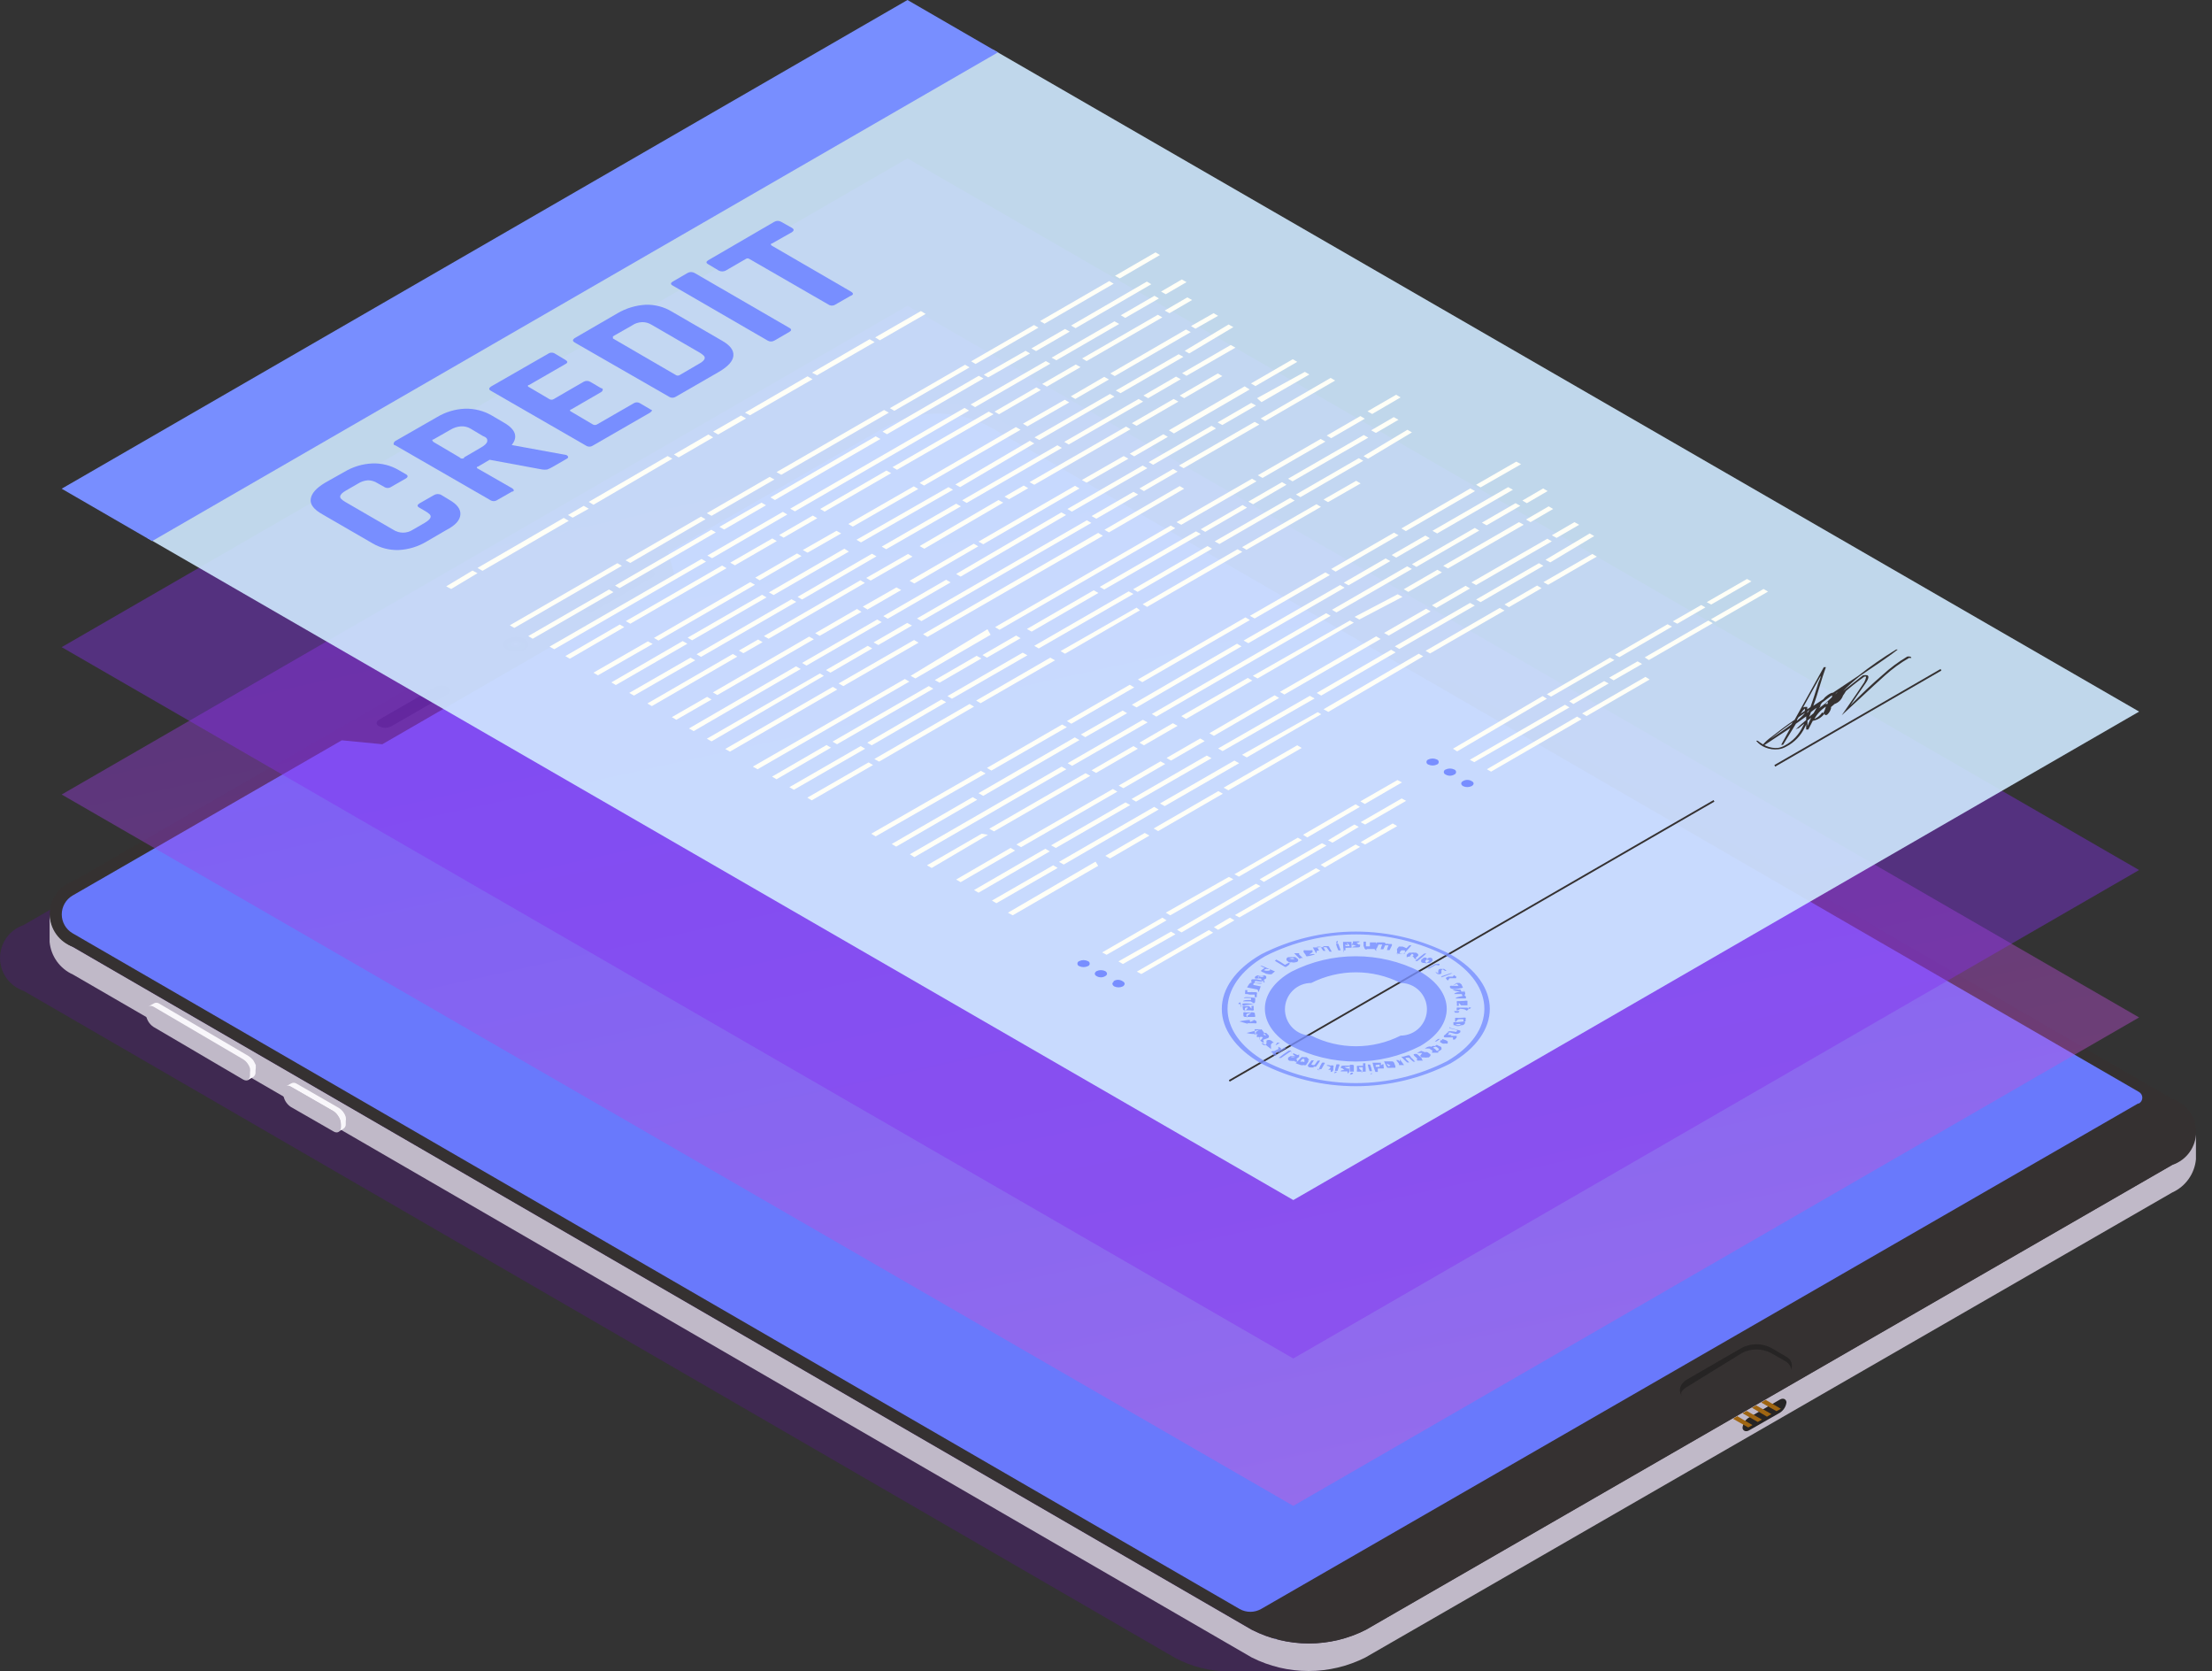 <svg width="139" height="105" viewBox="0 0 139 105" fill="none" xmlns="http://www.w3.org/2000/svg">
<rect x="0" y="0" width="139" height="105" fill="#333333" stroke="none"/>
<g style="mix-blend-mode:multiply" opacity="0.4">
<path d="M136.272 70.809L63.901 28.899C62.809 28.315 61.587 28.019 60.348 28.039H55.721C54.489 28.027 53.273 28.323 52.184 28.899L1.481 58.112C1.049 58.259 0.674 58.537 0.408 58.907C0.143 59.278 0 59.723 0 60.179C0 60.635 0.143 61.079 0.408 61.45C0.674 61.821 1.049 62.099 1.481 62.245L73.851 104.156C74.869 104.697 76.003 104.986 77.156 104.999H81.965C83.214 105.019 84.447 104.723 85.551 104.139L136.238 74.926C136.666 74.779 137.037 74.504 137.301 74.137C137.564 73.77 137.708 73.331 137.712 72.879C137.715 72.428 137.579 71.986 137.321 71.615C137.063 71.244 136.696 70.963 136.272 70.809Z" fill="#50197C"/>
</g>
<path d="M4.572 59.121L80.181 102.982L133.975 71.901C135.364 71.107 137.876 70.099 136.487 69.305L61.374 25.923C59.729 25.641 58.046 25.68 56.416 26.039L4.01 56.327C3.836 56.537 3.712 56.784 3.645 57.049C3.579 57.314 3.572 57.59 3.626 57.858C3.68 58.125 3.793 58.378 3.956 58.596C4.12 58.815 4.33 58.994 4.572 59.121Z" fill="#6979FC"/>
<path d="M137.991 71.108C137.95 71.556 137.788 71.985 137.523 72.349C137.259 72.712 136.9 72.998 136.487 73.175L85.8 102.388C84.694 102.95 83.471 103.243 82.23 103.243C80.99 103.243 79.766 102.95 78.66 102.388L4.572 59.486C4.171 59.302 3.825 59.015 3.57 58.656C3.314 58.296 3.158 57.875 3.117 57.435V59.172C3.158 59.613 3.316 60.036 3.575 60.396C3.833 60.756 4.183 61.041 4.588 61.222L78.66 104.124C79.768 104.682 80.99 104.973 82.23 104.973C83.47 104.973 84.692 104.682 85.8 104.124L136.503 74.911C136.913 74.726 137.267 74.436 137.528 74.07C137.789 73.704 137.949 73.275 137.991 72.828V71.108Z" fill="url(#paint0_linear)"/>
<path d="M15.279 66.544L9.643 63.237C9.379 63.072 9.164 63.237 9.164 63.518V63.667C9.174 63.835 9.222 63.999 9.305 64.145C9.388 64.291 9.504 64.416 9.643 64.51L15.279 67.817C15.543 67.966 15.758 67.817 15.758 67.536V67.387C15.751 67.218 15.704 67.054 15.621 66.907C15.537 66.76 15.42 66.636 15.279 66.544Z" fill="#C0B9C8"/>
<path d="M16.073 66.908C16.024 66.8 15.969 66.695 15.908 66.594C15.826 66.498 15.732 66.415 15.627 66.346L9.991 63.039C9.941 63.008 9.884 62.992 9.826 62.992C9.767 62.992 9.71 63.008 9.66 63.039L9.297 63.238C9.349 63.205 9.409 63.188 9.47 63.188C9.532 63.188 9.592 63.205 9.644 63.238L15.28 66.544C15.389 66.614 15.484 66.704 15.56 66.809C15.626 66.899 15.676 66.999 15.709 67.106C15.725 67.199 15.725 67.294 15.709 67.387V67.536C15.716 67.597 15.706 67.659 15.679 67.714C15.653 67.77 15.612 67.817 15.56 67.85L15.924 67.652C15.971 67.615 16.008 67.567 16.031 67.512C16.055 67.457 16.063 67.397 16.056 67.338V67.255C16.074 67.14 16.079 67.024 16.073 66.908Z" fill="#F9F7FB"/>
<path d="M21.727 70.165C21.694 70.058 21.644 69.957 21.578 69.867C21.502 69.763 21.406 69.673 21.297 69.603L18.62 68.066C18.57 68.035 18.513 68.019 18.455 68.019C18.396 68.019 18.339 68.035 18.289 68.066L17.926 68.264C17.978 68.232 18.038 68.215 18.099 68.215C18.161 68.215 18.221 68.232 18.273 68.264L20.95 69.801C21.058 69.867 21.148 69.958 21.215 70.066C21.285 70.155 21.341 70.256 21.38 70.363C21.394 70.456 21.394 70.551 21.38 70.644V70.793C21.389 70.854 21.379 70.916 21.353 70.972C21.326 71.028 21.284 71.075 21.231 71.107L21.578 70.909C21.63 70.875 21.671 70.828 21.697 70.773C21.723 70.717 21.734 70.655 21.727 70.594V70.446C21.743 70.353 21.743 70.258 21.727 70.165Z" fill="#F9F7FB"/>
<path d="M20.95 69.801L18.272 68.264C18.008 68.098 17.793 68.264 17.793 68.545V68.693C17.802 68.861 17.851 69.025 17.934 69.171C18.017 69.317 18.133 69.442 18.272 69.536L20.95 71.073C21.214 71.239 21.429 71.073 21.429 70.793V70.644C21.419 70.476 21.371 70.312 21.288 70.166C21.205 70.02 21.089 69.895 20.95 69.801Z" fill="#C0B9C8"/>
<path d="M136.521 69.04L62.432 26.154C61.329 25.593 60.109 25.3 58.871 25.3C57.633 25.3 56.412 25.593 55.309 26.154L4.606 55.351C4.174 55.498 3.799 55.776 3.533 56.147C3.268 56.517 3.125 56.962 3.125 57.418C3.125 57.874 3.268 58.319 3.533 58.689C3.799 59.06 4.174 59.338 4.606 59.484L78.694 102.387C79.8 102.949 81.023 103.242 82.264 103.242C83.505 103.242 84.728 102.949 85.834 102.387L136.521 73.174C136.953 73.027 137.328 72.749 137.593 72.378C137.859 72.008 138.001 71.563 138.001 71.107C138.001 70.651 137.859 70.207 137.593 69.836C137.328 69.465 136.953 69.187 136.521 69.04ZM134.356 69.322L79.24 101.081C79.035 101.195 78.805 101.255 78.57 101.255C78.336 101.255 78.106 101.195 77.901 101.081L4.556 58.625C4.35 58.504 4.18 58.331 4.062 58.123C3.943 57.916 3.881 57.681 3.881 57.443C3.881 57.204 3.943 56.969 4.062 56.762C4.18 56.555 4.35 56.382 4.556 56.261L21.479 46.506L24.024 46.754L42.385 36.14L41.989 34.685L55.508 26.898C56.548 26.298 57.727 25.982 58.928 25.982C60.13 25.982 61.309 26.298 62.349 26.898L134.406 68.594C134.471 68.629 134.526 68.682 134.564 68.746C134.602 68.81 134.622 68.883 134.622 68.958C134.622 69.032 134.602 69.106 134.564 69.17C134.526 69.234 134.471 69.286 134.406 69.322H134.356Z" fill="#353131"/>
<path d="M112.241 85.227L111.282 84.664C111 84.522 110.689 84.448 110.373 84.448C110.057 84.448 109.746 84.522 109.464 84.664L106.06 86.632C105.889 86.718 105.746 86.849 105.647 87.012C105.602 87.088 105.575 87.172 105.566 87.259C105.557 87.347 105.567 87.435 105.595 87.518C105.623 87.601 105.669 87.677 105.729 87.741C105.789 87.805 105.863 87.855 105.944 87.888L106.886 88.434C107.167 88.58 107.478 88.657 107.795 88.657C108.111 88.657 108.423 88.58 108.704 88.434L112.108 86.483C112.271 86.387 112.412 86.257 112.522 86.103C112.564 86.027 112.59 85.944 112.599 85.858C112.607 85.772 112.598 85.686 112.572 85.603C112.546 85.521 112.503 85.445 112.446 85.38C112.389 85.316 112.319 85.263 112.241 85.227Z" fill="#262424"/>
<path d="M112.242 85.541L111.284 84.995C111.003 84.849 110.691 84.772 110.375 84.772C110.058 84.772 109.747 84.849 109.466 84.995L106.062 87.095C105.896 87.18 105.754 87.305 105.648 87.459C105.643 87.514 105.643 87.569 105.648 87.624C105.677 87.71 105.722 87.789 105.782 87.858C105.841 87.926 105.914 87.981 105.995 88.021L106.937 88.566C107.218 88.713 107.53 88.789 107.846 88.789C108.163 88.789 108.475 88.713 108.755 88.566L112.16 86.615C112.323 86.519 112.464 86.39 112.573 86.235C112.578 86.18 112.578 86.125 112.573 86.07C112.558 85.963 112.521 85.861 112.464 85.77C112.407 85.679 112.332 85.601 112.242 85.541Z" fill="#353131"/>
<path d="M32.963 40.803C32.793 40.885 32.606 40.927 32.418 40.927C32.229 40.927 32.042 40.885 31.872 40.803C31.558 40.621 31.558 40.34 31.872 40.158C32.043 40.068 32.233 40.022 32.426 40.022C32.619 40.022 32.809 40.068 32.98 40.158C33.277 40.356 33.277 40.638 32.963 40.803Z" fill="#191414"/>
<path opacity="0.1" d="M32.021 40.802C32.149 40.867 32.291 40.901 32.434 40.901C32.578 40.901 32.72 40.867 32.847 40.802C33.062 40.653 33.062 40.455 32.847 40.323C32.718 40.261 32.577 40.229 32.434 40.229C32.291 40.229 32.15 40.261 32.021 40.323C31.79 40.405 31.79 40.604 32.021 40.802Z" fill="#D0D6D6"/>
<path opacity="0.1" d="M32.203 40.604C32.27 40.636 32.343 40.653 32.418 40.653C32.492 40.653 32.566 40.636 32.633 40.604C32.765 40.521 32.765 40.405 32.633 40.339C32.564 40.303 32.487 40.284 32.41 40.284C32.332 40.284 32.255 40.303 32.186 40.339C32.071 40.422 32.071 40.538 32.203 40.604Z" fill="#D0D6D6"/>
<g style="mix-blend-mode:screen" opacity="0.2">
<path d="M32.334 40.522C32.359 40.538 32.388 40.547 32.417 40.547C32.447 40.547 32.475 40.538 32.5 40.522C32.5 40.522 32.5 40.522 32.5 40.423H32.334C32.334 40.423 32.285 40.505 32.334 40.522Z" fill="#D0D6D6"/>
</g>
<path d="M40.204 35.844L36.684 37.893C36.452 38.009 36.436 38.207 36.684 38.323C36.801 38.375 36.927 38.402 37.056 38.402C37.184 38.402 37.31 38.375 37.427 38.323L40.964 36.273C41.179 36.158 41.196 35.959 40.964 35.844C40.845 35.789 40.715 35.76 40.584 35.76C40.453 35.76 40.323 35.789 40.204 35.844Z" fill="#191414"/>
<path d="M27.36 43.166L23.84 45.199C23.609 45.331 23.592 45.53 23.84 45.629C23.954 45.69 24.082 45.722 24.212 45.722C24.341 45.722 24.469 45.69 24.584 45.629L28.12 43.596C28.335 43.464 28.352 43.282 28.12 43.166C28.003 43.107 27.872 43.076 27.74 43.076C27.608 43.076 27.478 43.107 27.36 43.166Z" fill="#191414"/>
<path d="M111.847 88.748L109.913 89.855C109.682 89.987 109.5 89.855 109.5 89.69C109.512 89.557 109.556 89.429 109.627 89.317C109.699 89.204 109.797 89.111 109.913 89.045L111.847 87.921C112.078 87.789 112.26 87.921 112.26 88.103C112.242 88.234 112.196 88.36 112.125 88.471C112.053 88.582 111.958 88.677 111.847 88.748Z" fill="#262424"/>
<path d="M109.167 88.963L108.902 89.129L109.861 89.674L110.125 89.525L109.167 88.963ZM109.762 88.633L109.497 88.781L110.456 89.327L110.72 89.178L109.762 88.633ZM110.357 88.286L110.092 88.434L111.034 88.996L111.315 88.831L110.357 88.286ZM110.952 87.939L110.671 88.104L111.629 88.649L111.91 88.501L110.952 87.939Z" fill="#9E6512"/>
<path style="mix-blend-mode:multiply" opacity="0.4" d="M57.025 19.211L3.875 49.912L81.269 94.6L134.419 63.916L57.025 19.211Z" fill="url(#paint1_linear)"/>
<path style="mix-blend-mode:multiply" opacity="0.4" d="M57.025 9.952L3.875 40.654L81.269 85.341L134.419 54.657L57.025 9.952Z" fill="url(#paint2_linear)"/>
<path opacity="0.9" d="M134.421 44.703L81.271 75.388L9.281 33.808L62.414 3.124L134.421 44.703Z" fill="#CFE9FF"/>
<path d="M62.71 3.29L9.56 33.991L3.875 30.701L57.025 0L62.71 3.29Z" fill="#788EFF"/>
<path d="M67.817 60.378C67.784 60.389 67.755 60.41 67.734 60.438C67.714 60.466 67.703 60.5 67.703 60.535C67.703 60.57 67.714 60.603 67.734 60.632C67.755 60.66 67.784 60.681 67.817 60.692C67.902 60.733 67.995 60.754 68.09 60.754C68.184 60.754 68.277 60.733 68.362 60.692C68.395 60.681 68.424 60.66 68.444 60.632C68.465 60.603 68.476 60.57 68.476 60.535C68.476 60.5 68.465 60.466 68.444 60.438C68.424 60.41 68.395 60.389 68.362 60.378C68.277 60.337 68.184 60.315 68.09 60.315C67.995 60.315 67.902 60.337 67.817 60.378ZM68.907 61.006C68.759 61.105 68.759 61.237 68.907 61.32C68.99 61.37 69.084 61.396 69.18 61.396C69.276 61.396 69.371 61.37 69.453 61.32C69.602 61.237 69.602 61.105 69.453 61.006C69.368 60.965 69.275 60.944 69.18 60.944C69.086 60.944 68.993 60.965 68.907 61.006ZM70.015 61.651C69.866 61.733 69.866 61.865 70.015 61.965C70.1 62.005 70.193 62.027 70.287 62.027C70.382 62.027 70.475 62.005 70.56 61.965C70.709 61.865 70.709 61.733 70.56 61.651C70.471 61.587 70.364 61.553 70.254 61.553C70.145 61.553 70.038 61.587 69.949 61.651H70.015Z" fill="#788EFF"/>
<path d="M77.223 67.851L77.272 67.95L107.731 50.359L107.681 50.26L77.223 67.851Z" fill="#353131"/>
<path d="M121.945 42.026L111.5 48.061L111.55 48.16L121.994 42.126L121.945 42.026Z" fill="#353131"/>
<path d="M120.011 41.249C119.957 41.234 119.9 41.234 119.846 41.249C119.295 41.575 118.78 41.958 118.309 42.39C117.598 43.002 116.92 43.646 116.276 44.308L116.788 43.564L117.268 42.869C117.499 42.506 117.383 42.456 117.35 42.423C117.257 42.405 117.162 42.405 117.069 42.423L115.978 43.283L115.813 43.415C116.151 43.073 116.51 42.753 116.887 42.456C117.681 41.91 118.54 41.365 119.251 40.803C119.251 40.803 119.168 40.803 119.152 40.803C118.326 41.306 117.531 41.858 116.772 42.456L115.483 43.316L115.185 43.514C114.987 43.514 114.673 43.812 114.673 43.812L114.574 43.928L113.946 44.341C114.111 43.894 114.243 43.465 114.375 43.018C114.508 42.572 114.607 42.274 114.739 41.91C114.739 41.91 114.623 41.91 114.607 41.91L112.772 45.217C112.26 45.564 111.781 45.928 111.318 46.292C111.103 46.442 110.909 46.62 110.739 46.821C110.756 46.833 110.777 46.839 110.797 46.839C110.818 46.839 110.838 46.833 110.855 46.821L112.508 45.73L111.929 46.788H112.045L112.855 45.465L113.086 45.3L113.499 45.002V45.233C113.301 45.399 113.103 45.564 112.921 45.746C112.739 45.928 112.921 45.746 113.02 45.746L113.384 45.448L113.285 45.63C113.049 46.148 112.648 46.573 112.144 46.837C112.012 46.914 111.866 46.964 111.715 46.986C111.472 47.004 111.228 46.965 111.004 46.87C110.809 46.784 110.626 46.673 110.459 46.54C110.443 46.531 110.426 46.526 110.409 46.526C110.392 46.526 110.374 46.531 110.359 46.54C110.509 46.722 110.703 46.864 110.921 46.953C111.182 47.062 111.467 47.101 111.748 47.069C111.923 47.049 112.092 46.993 112.243 46.903C112.76 46.638 113.174 46.208 113.417 45.68C113.451 45.623 113.479 45.562 113.499 45.498V45.829C113.582 45.829 113.615 45.829 113.632 45.829L113.913 45.283C114.212 45.232 114.479 45.066 114.656 44.82C114.656 44.903 114.656 44.919 114.755 44.919C114.855 44.919 115.02 44.671 115.053 44.523C115.086 44.374 115.053 44.523 115.053 44.423L115.284 44.225C115.407 44.182 115.518 44.113 115.609 44.021C115.701 43.929 115.771 43.818 115.813 43.696C115.88 43.606 115.94 43.512 115.995 43.415L116.111 43.316C116.392 43.068 117.135 42.506 117.152 42.506H117.268C117.268 42.506 117.268 42.605 117.152 42.853L116.689 43.547L115.731 44.936C116.639 44.109 117.499 43.283 118.441 42.44C118.908 42.018 119.417 41.647 119.961 41.332H120.11C120.077 41.249 120.044 41.249 120.011 41.249ZM112.557 45.515C112.144 45.829 111.698 46.126 111.252 46.424L111.417 46.292C111.814 45.977 112.227 45.68 112.657 45.366L112.557 45.515ZM114.21 44.291L113.88 44.539L114.21 44.291ZM113.797 44.737L113.962 44.605L114.161 44.456L114.078 44.605L113.962 44.804L113.681 45.035C113.727 44.939 113.766 44.839 113.797 44.737ZM113.566 44.737C113.596 44.678 113.642 44.626 113.698 44.589C113.667 44.663 113.622 44.73 113.566 44.787V44.737ZM114.408 42.456C114.408 42.621 114.293 42.787 114.243 42.952C114.094 43.448 113.946 43.927 113.764 44.423L113.566 44.556V44.407C113.351 44.407 113.318 44.407 113.268 44.506L114.408 42.456ZM113.185 44.787C113.248 44.683 113.326 44.588 113.417 44.506V44.655L113.152 44.837L113.185 44.787ZM112.921 45.217L113.02 45.052L113.433 44.771C113.287 44.959 113.114 45.126 112.921 45.267V45.217ZM113.582 45.564V45.267L113.813 45.085C113.725 45.256 113.648 45.433 113.582 45.614V45.564ZM114.508 44.754C114.386 44.937 114.213 45.08 114.012 45.167C114.185 44.851 114.435 44.584 114.739 44.39C114.701 44.534 114.645 44.673 114.574 44.804L114.508 44.754ZM114.838 44.225H114.689L114.871 44.076L114.838 44.225ZM114.838 44.06L114.673 44.209L114.309 44.49L114.392 44.374V44.291L114.491 44.142L115.119 43.679C115.129 43.717 115.129 43.757 115.119 43.795L114.838 44.06ZM115.317 43.63C115.364 43.557 115.426 43.495 115.499 43.448L115.317 43.63Z" fill="#353131"/>
<g style="mix-blend-mode:multiply" opacity="0.8">
<path d="M79.256 59.948C75.951 61.849 75.951 64.908 79.256 66.809C81.097 67.747 83.132 68.236 85.198 68.236C87.263 68.236 89.299 67.747 91.139 66.809C94.444 64.908 94.444 61.849 91.139 59.948C89.299 59.01 87.263 58.522 85.198 58.522C83.132 58.522 81.097 59.01 79.256 59.948ZM90.908 66.677C89.14 67.573 87.187 68.04 85.206 68.04C83.225 68.04 81.271 67.573 79.504 66.677C76.348 64.858 76.348 61.899 79.504 60.064C81.274 59.167 83.23 58.7 85.214 58.7C87.198 58.7 89.154 59.167 90.924 60.064C94.064 61.899 94.064 64.858 90.908 66.677ZM81.157 65.718C82.409 66.354 83.793 66.686 85.198 66.686C86.602 66.686 87.986 66.354 89.238 65.718C91.469 64.428 91.469 62.329 89.238 61.039C87.986 60.403 86.602 60.072 85.198 60.072C83.793 60.072 82.409 60.403 81.157 61.039C78.926 62.296 78.926 64.428 81.157 65.718ZM82.396 61.75C83.267 61.31 84.23 61.081 85.206 61.081C86.182 61.081 87.144 61.31 88.015 61.75C88.454 61.75 88.874 61.924 89.184 62.234C89.494 62.544 89.668 62.965 89.668 63.404C89.668 63.842 89.494 64.263 89.184 64.573C88.874 64.883 88.454 65.057 88.015 65.057C87.144 65.497 86.182 65.726 85.206 65.726C84.23 65.726 83.267 65.497 82.396 65.057C81.958 65.057 81.538 64.883 81.228 64.573C80.918 64.263 80.744 63.842 80.744 63.404C80.744 62.965 80.918 62.544 81.228 62.234C81.538 61.924 81.958 61.75 82.396 61.75ZM80.744 60.742L80.116 60.361L80.198 60.279C80.387 60.378 80.569 60.488 80.744 60.609L80.992 60.477C81.173 60.543 80.81 60.742 80.81 60.742H80.744ZM81.355 60.444H81.454C81.479 60.44 81.501 60.43 81.522 60.416C81.542 60.402 81.558 60.383 81.57 60.361C81.581 60.329 81.581 60.294 81.57 60.262L81.405 60.13C81.351 60.114 81.293 60.114 81.24 60.13C81.18 60.115 81.117 60.115 81.058 60.13H80.959C80.934 60.134 80.911 60.144 80.891 60.158C80.871 60.173 80.855 60.191 80.843 60.213C80.843 60.213 80.843 60.213 80.843 60.328L80.992 60.444C81.018 60.455 81.046 60.461 81.074 60.461C81.103 60.461 81.131 60.455 81.157 60.444C81.242 60.476 81.336 60.476 81.421 60.444H81.355ZM81.008 60.229C81.061 60.2 81.121 60.185 81.182 60.185C81.242 60.185 81.302 60.2 81.355 60.229C81.311 60.248 81.263 60.258 81.215 60.258C81.166 60.258 81.119 60.248 81.074 60.229H81.008ZM81.669 60.229L81.322 59.882H81.438C81.719 59.882 81.636 59.882 81.636 59.882C81.636 59.882 81.636 59.882 81.636 59.965L81.868 60.18H81.752L81.669 60.229ZM82.115 60.047C82.179 60.072 82.25 60.072 82.314 60.047L82.611 59.965C82.611 59.882 82.264 59.965 82.264 59.965L82.479 59.816V59.7C82.436 59.687 82.39 59.687 82.347 59.7H82.148H82.049C82.006 59.691 81.961 59.691 81.917 59.7V59.816L82.033 59.965C82.041 60.001 82.059 60.034 82.086 60.06C82.112 60.087 82.145 60.105 82.181 60.114L82.115 60.047ZM82.033 59.783C82.264 59.783 82.033 59.783 82.033 59.783V59.783ZM82.71 59.898L82.496 59.518H82.644H82.826C82.907 59.492 82.993 59.492 83.074 59.518C83.074 59.518 83.074 59.518 83.206 59.436H83.438C83.438 59.436 83.52 59.436 83.537 59.518L83.685 59.783H83.553L83.355 59.502C83.355 59.502 83.14 59.502 83.157 59.502L83.289 59.733H83.157L82.975 59.469C82.975 59.469 82.727 59.469 82.76 59.469L82.892 59.717H82.76L82.71 59.898ZM83.966 59.221C83.966 59.105 84.066 59.105 84.066 59.105L84.032 59.287L83.966 59.221ZM84.099 59.7C84.037 59.567 83.987 59.429 83.95 59.287H84.099L84.247 59.7H84.099ZM84.396 59.7H84.545V59.535C84.599 59.55 84.656 59.55 84.71 59.535H84.925C84.933 59.517 84.937 59.497 84.937 59.477C84.937 59.457 84.933 59.437 84.925 59.419V59.27C84.925 59.27 84.925 59.188 84.925 59.171H84.76H84.396C84.392 59.399 84.414 59.626 84.462 59.849L84.396 59.7ZM84.627 59.237C84.671 59.254 84.71 59.28 84.742 59.315C84.774 59.349 84.797 59.391 84.809 59.436C84.594 59.436 84.561 59.436 84.545 59.436V59.32C84.545 59.32 84.627 59.386 84.694 59.386L84.627 59.237ZM85.024 59.237C85.017 59.222 85.013 59.205 85.013 59.188C85.013 59.17 85.017 59.154 85.024 59.138H85.437C85.437 59.221 85.239 59.221 85.239 59.221L85.371 59.336H85.47C85.47 59.485 85.47 59.518 85.255 59.518H84.975C84.975 59.436 85.239 59.436 85.239 59.436L85.041 59.353H84.925L85.024 59.237ZM85.685 59.419V59.155H85.834V59.452H86.082V59.204H86.478C86.496 59.341 86.496 59.48 86.478 59.617H86.131H85.916C85.905 59.63 85.891 59.639 85.874 59.644C85.858 59.649 85.841 59.65 85.825 59.647C85.808 59.644 85.793 59.636 85.78 59.625C85.767 59.614 85.757 59.6 85.751 59.584L85.685 59.419ZM86.346 59.584L86.528 59.204H86.693H86.875C87.007 59.204 87.057 59.204 87.073 59.303C87.102 59.291 87.133 59.285 87.164 59.285C87.195 59.285 87.227 59.291 87.255 59.303C87.371 59.303 87.421 59.303 87.454 59.303C87.466 59.32 87.472 59.34 87.472 59.361C87.472 59.382 87.466 59.402 87.454 59.419L87.321 59.684H87.156C87.177 59.581 87.21 59.481 87.255 59.386C87.106 59.386 87.057 59.386 87.04 59.386L86.925 59.634H86.759C86.78 59.531 86.813 59.431 86.859 59.336C86.693 59.336 86.644 59.336 86.627 59.336L86.511 59.584H86.478C86.478 59.584 86.478 59.766 86.478 59.75L86.346 59.584ZM87.751 59.832C87.766 59.854 87.786 59.873 87.809 59.887C87.831 59.901 87.857 59.911 87.883 59.915H88.032H88.214C88.383 59.748 88.543 59.571 88.693 59.386H88.561L88.379 59.568C88.148 59.452 88.098 59.452 88.032 59.469C87.989 59.454 87.942 59.454 87.9 59.469L87.784 59.617C87.784 59.617 87.801 59.965 87.817 59.998L87.751 59.832ZM87.949 59.832L88.065 59.7C88.313 59.7 88.313 59.7 88.28 59.783V59.898C88.259 59.916 88.233 59.926 88.206 59.926C88.178 59.926 88.152 59.916 88.131 59.898C87.999 59.965 88.015 59.948 88.015 59.932L87.949 59.832ZM88.957 60.18L89.106 60.047C89.118 60.031 89.125 60.01 89.125 59.989C89.125 59.969 89.118 59.949 89.106 59.932C89.106 59.932 89.106 59.932 88.99 59.849H88.891C88.826 59.833 88.758 59.833 88.693 59.849H88.544L88.395 59.981C88.395 59.981 88.395 59.981 88.395 60.097C88.395 60.213 88.395 60.097 88.511 60.097H88.61C88.675 60.113 88.744 60.113 88.809 60.097C88.827 60.143 88.856 60.183 88.893 60.215C88.931 60.247 88.975 60.269 89.023 60.279L88.957 60.18ZM88.577 60.08L88.726 59.915C88.941 59.998 88.726 60.114 88.726 60.114L88.577 60.08ZM89.635 59.898C89.454 60.072 89.261 60.232 89.057 60.378H88.924C89.106 60.205 89.299 60.044 89.503 59.898H89.635ZM89.635 60.163C89.581 60.147 89.524 60.147 89.47 60.163L89.305 60.295C89.305 60.295 89.305 60.295 89.305 60.395C89.305 60.494 89.305 60.395 89.404 60.494H89.519C89.548 60.506 89.579 60.512 89.61 60.512C89.641 60.512 89.672 60.506 89.701 60.494H89.85L90.015 60.361C90.015 60.361 90.015 60.361 90.015 60.262C90.015 60.163 90.015 60.262 89.916 60.163H89.817C89.757 60.176 89.704 60.212 89.668 60.262L89.635 60.163ZM89.833 60.328C89.777 60.388 89.717 60.444 89.651 60.494C89.453 60.411 89.651 60.279 89.651 60.279L89.833 60.328ZM90.329 60.543H90.412C90.528 60.543 90.412 60.659 90.412 60.659C90.412 60.659 90.197 60.576 90.147 60.659L89.817 60.841H89.685L90.197 60.56C90.241 60.552 90.285 60.552 90.329 60.56V60.543ZM90.197 61.039L90.379 61.155V61.006C90.379 61.006 90.379 60.891 90.461 60.874C90.515 60.857 90.573 60.857 90.627 60.874C90.669 60.859 90.716 60.859 90.759 60.874L90.908 60.99H90.808L90.66 60.891C90.632 60.898 90.608 60.916 90.593 60.941C90.578 60.965 90.572 60.994 90.577 61.023C90.577 61.122 90.577 61.139 90.577 61.155C90.534 61.187 90.482 61.205 90.428 61.205C90.375 61.205 90.323 61.187 90.28 61.155L90.197 61.039ZM91.403 61.039H91.502H91.387H91.288H91.403ZM90.561 61.337L91.156 61.139H91.271L90.66 61.37H90.561C90.561 61.37 90.577 61.42 90.594 61.42L90.561 61.337ZM91.519 61.337H91.618H91.486C91.501 61.352 91.51 61.373 91.51 61.395C91.51 61.416 91.501 61.437 91.486 61.453C91.37 61.453 91.089 61.453 91.089 61.453L90.974 61.601C90.974 61.601 90.841 61.469 90.858 61.436C90.874 61.403 90.858 61.436 90.99 61.353H91.288L91.37 61.254C91.419 61.306 91.483 61.341 91.552 61.353L91.519 61.337ZM91.271 61.932C91.222 61.92 91.171 61.92 91.122 61.932C91.114 61.95 91.109 61.97 91.109 61.99C91.109 62.01 91.114 62.03 91.122 62.048C91.271 62.246 91.932 62.048 91.932 62.048L91.833 61.833C91.833 61.833 91.833 61.833 91.717 61.75H91.536L91.271 61.932ZM91.701 61.932H91.42C91.337 61.932 91.288 61.932 91.271 61.932C91.255 61.932 91.552 61.8 91.552 61.8C91.552 61.8 91.717 62.015 91.734 62.031L91.701 61.932ZM91.982 62.163C92.114 62.445 92.097 62.478 91.982 62.511C92.007 62.51 92.033 62.517 92.054 62.532C92.075 62.547 92.09 62.569 92.097 62.593C92.114 62.611 92.123 62.635 92.123 62.66C92.123 62.684 92.114 62.708 92.097 62.726H91.932H91.469C91.469 62.627 91.899 62.577 91.899 62.577C91.899 62.577 91.899 62.445 91.817 62.445H91.387C91.387 62.345 91.817 62.279 91.817 62.279C91.817 62.279 91.817 62.147 91.734 62.163H91.304C91.337 62.296 92.015 62.296 92.015 62.296L91.982 62.163ZM91.717 62.891H91.552C91.543 62.909 91.539 62.929 91.539 62.949C91.539 62.969 91.543 62.989 91.552 63.007V63.189H91.668V62.99L91.817 63.156H92.048H92.213C92.213 63.156 92.213 63.156 92.213 63.04C92.213 62.924 92.213 62.891 92.213 62.874C92.154 62.857 92.091 62.857 92.031 62.874L91.717 62.891ZM92.081 63.023C91.916 63.106 91.916 63.023 91.916 63.023C91.916 63.023 92.114 63.106 92.114 63.122L92.081 63.023ZM92.279 63.288H92.428C92.428 63.387 92.279 63.387 92.279 63.387C92.265 63.415 92.244 63.439 92.218 63.456C92.192 63.474 92.162 63.484 92.13 63.486C92.13 63.387 91.75 63.37 91.75 63.37C91.725 63.403 91.692 63.428 91.655 63.445C91.617 63.463 91.577 63.471 91.536 63.47C91.536 63.354 91.536 63.321 91.536 63.304C91.595 63.287 91.658 63.287 91.717 63.304H92.064H92.213L92.312 63.387L92.279 63.288ZM91.37 63.519H91.701C91.701 63.534 91.698 63.548 91.692 63.561C91.686 63.575 91.677 63.587 91.666 63.596C91.655 63.605 91.642 63.612 91.628 63.616C91.614 63.62 91.6 63.621 91.585 63.618H91.486H91.354H91.436L91.37 63.519ZM91.932 63.932C91.987 63.92 92.043 63.92 92.097 63.932C92.105 63.948 92.109 63.965 92.109 63.982C92.109 63.999 92.105 64.016 92.097 64.032V64.164H91.965V64.032C91.861 64.017 91.755 64.017 91.651 64.032C91.585 64.061 91.532 64.115 91.502 64.18H91.436V64.032C91.432 64.004 91.432 63.977 91.436 63.949C91.501 63.932 91.57 63.932 91.635 63.949L91.932 63.932ZM91.552 64.214H91.436C91.436 64.214 91.354 64.214 91.337 64.214C91.321 64.214 91.337 64.362 91.337 64.395C91.337 64.428 91.337 64.395 91.486 64.395H91.75C91.81 64.412 91.873 64.412 91.932 64.395C91.982 64.378 92.023 64.342 92.048 64.296C92.06 64.279 92.067 64.259 92.067 64.238C92.067 64.218 92.06 64.197 92.048 64.18C91.999 64.169 91.948 64.169 91.899 64.18L91.552 64.214ZM91.8 64.428C91.676 64.467 91.544 64.467 91.42 64.428C91.502 64.296 91.75 64.329 91.75 64.329C91.75 64.329 91.85 64.511 91.833 64.528L91.8 64.428ZM91.139 64.577L91.767 64.743C91.767 64.743 91.767 64.743 91.767 64.842C91.725 64.89 91.67 64.925 91.608 64.943C91.546 64.961 91.481 64.96 91.42 64.941L90.99 64.825C90.99 64.726 91.502 64.825 91.502 64.825C91.502 64.825 91.635 64.71 91.502 64.693L91.089 64.594V64.511L91.139 64.577ZM91.139 65.073H91.436H91.536C91.536 65.073 91.536 65.073 91.536 65.172L91.42 65.305H91.304V65.172C91.304 65.172 91.304 65.172 91.205 65.172H91.056H90.941H90.825C90.709 65.172 90.676 65.073 90.825 64.991L90.957 64.858C91 64.846 91.046 64.846 91.089 64.858L90.974 65.007C90.974 65.007 90.974 65.007 91.073 65.007H91.222L91.139 65.073ZM90.511 65.272C90.462 65.259 90.411 65.259 90.362 65.272L90.164 65.421H90.263C90.34 65.379 90.412 65.329 90.478 65.272C90.627 65.272 90.478 65.454 90.478 65.454L90.643 65.553C90.703 65.569 90.765 65.569 90.825 65.553C90.874 65.567 90.925 65.567 90.974 65.553C90.974 65.553 90.974 65.553 90.974 65.454C90.974 65.354 90.974 65.454 90.874 65.354L90.643 65.272C90.622 65.302 90.605 65.335 90.594 65.371L90.511 65.272ZM90.858 65.503C90.61 65.503 90.726 65.503 90.726 65.503H90.858ZM90.28 65.635L90.478 65.735C90.478 65.735 90.577 65.735 90.577 65.834C90.584 65.849 90.588 65.866 90.588 65.883C90.588 65.901 90.584 65.918 90.577 65.933L90.428 66.032H90.313L90.428 65.933C90.428 65.85 90.23 65.751 90.23 65.751C90.141 65.766 90.057 65.8 89.982 65.85H89.866L89.999 65.718C90.052 65.701 90.11 65.701 90.164 65.718L90.28 65.635ZM90.28 66.016H90.379V66.131H90.28H90.147H90.032C89.916 66.131 90.032 66.016 90.032 66.016L89.817 65.867H89.536C89.536 65.867 89.701 65.751 89.767 65.751C89.821 65.734 89.879 65.734 89.933 65.751L90.18 65.9L90.28 66.016ZM89.305 66.016L89.04 66.148C89.139 66.148 89.371 66.148 89.371 66.148L89.238 66.33L89.338 66.429H89.503C89.562 66.444 89.625 66.444 89.685 66.429H89.784L89.883 66.33C89.89 66.314 89.894 66.297 89.894 66.28C89.894 66.263 89.89 66.246 89.883 66.231L89.701 66.098C89.647 66.082 89.59 66.082 89.536 66.098L89.305 66.016ZM89.668 66.231C89.437 66.231 89.668 66.231 89.668 66.231V66.231ZM89.321 66.445C89.331 66.516 89.366 66.581 89.42 66.627H89.305H89.189H89.073C88.974 66.545 89.073 66.512 89.073 66.512C89.017 66.452 88.956 66.397 88.891 66.346C88.759 66.214 88.891 66.214 88.891 66.214C88.94 66.201 88.991 66.201 89.04 66.214L89.238 66.379L89.321 66.445ZM88.693 66.445L88.924 66.694H88.809C88.713 66.619 88.625 66.536 88.544 66.445C88.313 66.445 88.296 66.445 88.346 66.528L88.561 66.743H88.429C88.294 66.63 88.167 66.509 88.049 66.379H88.181C88.445 66.297 88.511 66.28 88.561 66.297C88.607 66.331 88.643 66.376 88.666 66.428C88.689 66.48 88.698 66.537 88.693 66.594V66.445ZM87.966 66.545L88.23 66.908H88.098C87.817 66.908 87.916 66.908 87.916 66.908C87.916 66.908 87.916 66.908 87.916 66.826L87.734 66.594H87.867L87.966 66.694V66.545ZM87.602 66.76C87.59 66.738 87.574 66.719 87.554 66.705C87.534 66.691 87.511 66.681 87.487 66.677H87.305H86.974C87.03 66.814 87.097 66.947 87.173 67.074C87.293 67.085 87.415 67.085 87.536 67.074C87.619 67.074 87.668 67.074 87.685 67.074V66.975L87.602 66.76ZM87.437 66.76V66.892C87.379 66.939 87.311 66.973 87.239 66.991L87.123 66.809C87.123 66.809 87.421 66.942 87.437 66.958V66.76ZM86.776 66.76H86.594H86.462H86.247C86.29 66.958 86.351 67.151 86.429 67.338H86.578V67.123C86.578 67.123 86.71 67.123 86.726 67.123C86.743 67.123 86.925 67.123 86.941 67.123C86.953 67.106 86.96 67.086 86.96 67.066C86.96 67.045 86.953 67.025 86.941 67.008V66.859C86.906 66.853 86.871 66.86 86.84 66.878C86.81 66.896 86.787 66.925 86.776 66.958V66.76ZM86.693 66.875V67.024C86.511 67.024 86.462 67.024 86.445 67.024V66.908L86.693 66.875ZM85.966 66.875H86.098C86.15 67.009 86.189 67.147 86.214 67.289H86.065C86.014 67.155 85.975 67.016 85.95 66.875H85.966ZM86.198 67.355C86.198 67.454 86.098 67.471 86.098 67.471L86.198 67.487V67.355ZM85.801 66.793H85.652V66.958H85.487C85.355 66.958 85.305 66.958 85.272 66.958C85.263 66.973 85.259 66.99 85.259 67.008C85.259 67.025 85.263 67.042 85.272 67.057V67.223C85.265 67.238 85.261 67.255 85.261 67.272C85.261 67.289 85.265 67.306 85.272 67.322H85.454H85.817C85.821 67.189 85.816 67.057 85.801 66.925V66.793ZM85.553 67.239C85.51 67.224 85.472 67.198 85.442 67.163C85.413 67.128 85.394 67.086 85.388 67.041C85.603 67.041 85.636 67.041 85.636 67.041V67.256C85.636 67.256 85.619 67.371 85.553 67.371V67.239ZM84.892 67.388H85.024C85.024 67.504 84.875 67.504 84.875 67.504L84.826 67.52L84.892 67.388ZM85.074 66.925V67.322H84.826C84.809 67.179 84.809 67.035 84.826 66.892H85.008L85.074 66.925ZM84.677 67.305H84.247C84.247 67.206 84.479 67.223 84.479 67.223L84.347 67.107H84.264C84.264 66.975 84.264 66.942 84.495 66.942H84.826C84.826 67.041 84.561 67.024 84.561 67.024H84.479C84.539 67.067 84.606 67.101 84.677 67.123H84.776C84.826 67.388 84.71 67.421 84.677 67.437V67.305ZM84.181 66.875L84.049 67.272H83.884C83.905 67.132 83.938 66.994 83.983 66.859H84.148C84.148 66.859 84.181 66.991 84.181 67.008V66.875ZM83.867 67.322H83.999C83.999 67.421 83.834 67.404 83.834 67.404C83.834 67.404 83.851 67.454 83.867 67.454V67.322ZM83.619 67.206H83.438H83.223H83.454C83.526 67.171 83.584 67.112 83.619 67.041C83.545 66.99 83.46 66.956 83.371 66.942C83.371 66.859 83.619 66.942 83.619 66.942C83.645 66.931 83.674 66.925 83.702 66.925C83.73 66.925 83.758 66.931 83.785 66.942C83.797 66.958 83.803 66.979 83.803 66.999C83.803 67.02 83.797 67.04 83.785 67.057V67.206C83.782 67.226 83.777 67.245 83.767 67.262C83.758 67.279 83.745 67.294 83.73 67.307C83.714 67.319 83.697 67.328 83.678 67.334C83.659 67.339 83.639 67.341 83.619 67.338V67.206ZM82.843 67.206H82.975C82.947 67.221 82.915 67.228 82.884 67.228C82.852 67.228 82.821 67.221 82.793 67.206V67.107L82.843 67.206ZM83.256 66.776L83.041 67.156C82.986 67.166 82.93 67.166 82.876 67.156C82.932 67.019 82.998 66.887 83.074 66.76C83.129 66.749 83.185 66.749 83.239 66.76C83.239 66.76 83.272 66.859 83.256 66.875V66.776ZM82.529 67.057H82.38C82.198 67.057 82.148 66.958 82.215 66.875L82.413 66.611H82.562L82.396 66.875C82.396 66.875 82.595 66.958 82.628 66.875L82.809 66.627H82.958C82.88 66.76 82.791 66.888 82.694 67.008H82.545C82.545 67.008 82.512 67.156 82.529 67.156V67.057ZM82.215 66.694C82.215 66.694 82.215 66.611 82.215 66.578C82.215 66.545 82.215 66.578 82.099 66.578H81.967C82.066 66.578 82.281 66.578 82.281 66.578L82.115 66.412H81.934C81.885 66.4 81.834 66.4 81.785 66.412L81.421 66.793L81.735 66.908C81.795 66.924 81.858 66.924 81.917 66.908C81.965 66.926 82.018 66.926 82.066 66.908L82.215 66.694ZM81.884 66.694H81.702L81.818 66.545C81.839 66.527 81.865 66.518 81.892 66.518C81.919 66.518 81.946 66.527 81.967 66.545C81.967 66.627 81.967 66.727 81.967 66.727L81.884 66.694ZM81.471 66.512L81.636 66.396C81.636 66.396 81.636 66.396 81.636 66.28C81.636 66.164 81.636 66.28 81.537 66.28L81.273 66.164C81.173 66.247 81.421 66.346 81.421 66.346H81.091L80.942 66.445C80.942 66.445 80.942 66.445 80.942 66.545C80.942 66.644 80.942 66.545 81.041 66.644H81.14C81.2 66.659 81.263 66.659 81.322 66.644C81.346 66.671 81.378 66.69 81.414 66.699C81.449 66.708 81.486 66.706 81.52 66.694L81.471 66.512ZM81.124 66.412C81.207 66.33 81.372 66.412 81.372 66.412H81.124ZM81.124 66.032L80.496 66.462H80.347C80.554 66.297 80.769 66.142 80.992 65.999H81.124C81.124 65.999 81.19 66.214 81.173 66.214L81.124 66.032ZM80.182 66.313H80.033L80.132 66.231H80.264L80.182 66.313ZM80.727 65.817H80.843C80.697 65.933 80.542 66.038 80.38 66.131H80.231L80.711 65.817H80.727ZM79.967 66.115H79.851L79.95 66.032H79.868H79.95H80.066L80.331 65.9C80.331 65.784 80.331 65.751 80.331 65.751C80.331 65.751 80.512 65.85 80.512 65.883C80.512 65.916 80.512 65.883 80.43 65.983L80.182 66.115V66.214C80.122 66.23 80.065 66.258 80.016 66.297L79.967 66.115ZM80.248 65.503H80.43L80.198 65.652C80.155 65.661 80.11 65.661 80.066 65.652H80.165L80.248 65.503ZM79.554 65.652C79.505 65.665 79.454 65.665 79.405 65.652L79.256 65.536H79.356L79.504 65.635C79.532 65.628 79.556 65.61 79.571 65.585C79.586 65.561 79.592 65.531 79.587 65.503C79.587 65.404 79.587 65.387 79.587 65.371C79.632 65.343 79.683 65.328 79.736 65.328C79.788 65.328 79.84 65.343 79.884 65.371L80.05 65.503H79.967L79.868 65.602C79.858 65.651 79.858 65.702 79.868 65.751C79.868 65.85 79.868 65.883 79.868 65.9L79.554 65.652ZM79.372 65.321L79.603 65.239C79.63 65.234 79.655 65.225 79.678 65.211C79.701 65.197 79.72 65.178 79.736 65.156C79.736 65.156 79.736 65.156 79.736 65.057L79.57 64.891C79.527 64.879 79.481 64.879 79.438 64.891L79.57 65.073L79.306 64.957H79.108C79.081 64.962 79.056 64.971 79.033 64.985C79.01 64.999 78.991 65.018 78.975 65.04C78.975 65.04 78.975 65.04 78.975 65.139C79.023 65.157 79.076 65.157 79.124 65.139C79.123 65.225 79.152 65.309 79.206 65.376C79.261 65.442 79.337 65.487 79.422 65.503L79.372 65.321ZM79.141 65.172C79.171 65.147 79.209 65.133 79.248 65.133C79.287 65.133 79.326 65.147 79.356 65.172C79.223 65.387 79.19 65.354 79.19 65.354L79.141 65.172ZM78.694 64.776C78.694 64.941 78.794 64.974 78.843 64.974H79.025H79.273C79.322 64.983 79.372 64.983 79.422 64.974C79.434 64.957 79.44 64.937 79.44 64.916C79.44 64.895 79.434 64.875 79.422 64.858L79.273 64.66L78.331 64.891C78.465 64.931 78.604 64.953 78.744 64.957L78.694 64.776ZM78.843 64.776C78.843 64.776 78.843 64.677 78.843 64.66H79.041C79.041 64.66 79.157 64.66 79.174 64.66C79.19 64.66 78.926 64.825 78.926 64.825C78.926 64.825 78.909 65.04 78.893 65.024L78.843 64.776ZM78.347 64.065C78.347 64.247 78.347 64.263 78.347 64.28H78.546H78.81C78.859 64.294 78.91 64.294 78.959 64.28V64.164C78.827 63.949 77.885 64.164 77.885 64.164L78.397 64.313L78.347 64.065ZM78.529 64.065H78.728C78.728 64.065 78.843 64.065 78.86 64.065C78.876 64.065 78.562 64.197 78.562 64.197C78.562 64.197 78.513 64.296 78.579 64.28L78.529 64.065ZM78.694 63.883H78.86C78.872 63.866 78.878 63.846 78.878 63.825C78.878 63.804 78.872 63.784 78.86 63.767C78.86 63.651 78.86 63.618 78.76 63.602C78.701 63.585 78.638 63.585 78.579 63.602H78.298C78.244 63.583 78.186 63.583 78.132 63.602V63.701C78.132 63.833 78.132 63.866 78.232 63.883H78.694ZM78.314 63.751C78.314 63.651 78.628 63.635 78.628 63.635L78.397 63.8L78.364 63.949L78.314 63.751ZM78.595 63.47C78.654 63.491 78.718 63.491 78.777 63.47C78.786 63.455 78.79 63.437 78.79 63.42C78.79 63.403 78.786 63.386 78.777 63.37V63.189H78.645V63.37L78.496 63.205H78.265C78.211 63.186 78.153 63.186 78.1 63.205C78.089 63.219 78.083 63.237 78.083 63.255C78.083 63.273 78.089 63.29 78.1 63.304C78.1 63.42 78.1 63.453 78.182 63.47C78.265 63.486 78.281 63.47 78.364 63.47H78.595ZM78.232 63.321C78.413 63.238 78.413 63.321 78.413 63.321C78.413 63.321 78.215 63.552 78.215 63.536L78.232 63.321ZM77.934 63.073H77.819C77.819 62.974 77.951 62.974 77.951 62.974C77.951 62.974 78.017 63.288 77.984 63.288L77.934 63.073ZM78.066 63.073C78.066 62.974 78.794 63.073 78.794 63.073L78.1 63.172C78.1 63.172 78.116 63.288 78.116 63.271L78.066 63.073ZM78.595 62.907H78.116C78.116 62.792 78.612 62.825 78.612 62.825V62.693H78.166C78.166 62.577 78.876 62.693 78.876 62.693C78.876 62.974 78.876 63.007 78.777 63.023L78.595 62.907ZM78.38 62.445H78.248C78.239 62.426 78.235 62.407 78.235 62.387C78.235 62.367 78.239 62.347 78.248 62.329V62.197H78.38V62.329C78.38 62.329 78.463 62.329 78.496 62.329H78.612C78.649 62.316 78.69 62.316 78.728 62.329H78.843C78.975 62.329 79.025 62.329 78.975 62.478V62.643H78.843V62.478C78.843 62.478 78.843 62.478 78.728 62.478H78.612H78.513L78.38 62.445ZM79.025 62.163L78.364 62.031C78.513 61.767 78.562 61.734 78.628 61.734C78.694 61.734 78.628 61.734 78.628 61.618C78.628 61.502 78.711 61.519 78.777 61.519H78.959L79.405 61.618C79.405 61.717 78.893 61.618 78.893 61.618C78.893 61.618 78.777 61.734 78.893 61.75H79.306C79.306 61.849 78.81 61.75 78.81 61.75C78.81 61.75 78.678 61.866 78.81 61.883L79.223 61.965C79.091 62.296 79.091 62.379 79.075 62.296L79.025 62.163ZM79.422 61.535C79.479 61.525 79.531 61.496 79.57 61.453C79.57 61.453 79.57 61.453 79.57 61.353C79.558 61.332 79.542 61.313 79.522 61.299C79.502 61.285 79.479 61.275 79.455 61.271H79.207H79.025C78.97 61.288 78.92 61.316 78.876 61.353C78.861 61.369 78.853 61.39 78.853 61.411C78.853 61.433 78.861 61.454 78.876 61.469C78.914 61.479 78.954 61.479 78.992 61.469H79.24C79.253 61.529 79.281 61.585 79.321 61.631C79.362 61.678 79.413 61.713 79.471 61.734L79.422 61.535ZM79.041 61.32C79.169 61.269 79.311 61.269 79.438 61.32C79.322 61.436 79.091 61.32 79.091 61.32C79.091 61.32 79.091 61.535 79.091 61.519L79.041 61.32ZM79.752 61.205H79.901L80.116 61.023L79.306 60.676H79.19L79.471 60.808C79.471 60.808 79.223 60.957 79.24 60.99C79.252 61.011 79.268 61.03 79.288 61.044C79.308 61.058 79.331 61.068 79.356 61.072L79.57 61.172L79.752 61.205ZM79.422 60.957C79.521 60.857 79.57 60.858 79.636 60.874H79.802C79.802 60.874 79.802 60.874 79.802 60.957C79.683 60.992 79.557 60.992 79.438 60.957H79.422Z" fill="#788EFF"/>
</g>
<path d="M90.296 47.713C90.329 47.724 90.358 47.745 90.378 47.773C90.398 47.801 90.409 47.835 90.409 47.87C90.409 47.905 90.398 47.939 90.378 47.967C90.358 47.995 90.329 48.016 90.296 48.027C90.211 48.068 90.118 48.09 90.023 48.09C89.929 48.09 89.835 48.068 89.75 48.027C89.717 48.016 89.689 47.995 89.668 47.967C89.648 47.939 89.637 47.905 89.637 47.87C89.637 47.835 89.648 47.801 89.668 47.773C89.689 47.745 89.717 47.724 89.75 47.713C89.835 47.672 89.929 47.651 90.023 47.651C90.118 47.651 90.211 47.672 90.296 47.713Z" fill="#788EFF"/>
<path d="M90.84 48.342C90.807 48.352 90.778 48.373 90.758 48.402C90.737 48.43 90.727 48.464 90.727 48.499C90.727 48.533 90.737 48.567 90.758 48.596C90.778 48.624 90.807 48.645 90.84 48.656C90.922 48.705 91.017 48.731 91.113 48.731C91.209 48.731 91.303 48.705 91.386 48.656C91.419 48.645 91.447 48.624 91.468 48.596C91.488 48.567 91.499 48.533 91.499 48.499C91.499 48.464 91.488 48.43 91.468 48.402C91.447 48.373 91.419 48.352 91.386 48.342C91.3 48.301 91.207 48.279 91.113 48.279C91.019 48.279 90.925 48.301 90.84 48.342Z" fill="#788EFF"/>
<path d="M91.932 49.069C91.783 49.151 91.783 49.284 91.932 49.383C92.017 49.424 92.11 49.445 92.205 49.445C92.299 49.445 92.392 49.424 92.477 49.383C92.642 49.284 92.642 49.151 92.477 49.069C92.395 49.019 92.301 48.993 92.205 48.993C92.109 48.993 92.014 49.019 91.932 49.069Z" fill="#788EFF"/>
<path d="M42.351 28.552L42.649 28.733L44.814 27.477L44.516 27.295L42.351 28.552ZM46.565 26.105L44.814 27.113L45.128 27.295L46.879 26.287L46.565 26.105ZM35.74 32.718L35.426 32.536L30.006 35.677L30.32 35.859L35.74 32.718ZM46.813 25.923L47.127 26.088L51.061 23.823L50.747 23.641L46.813 25.923ZM55.291 21.376L58.167 19.723L57.87 19.541L54.994 21.195L55.291 21.376ZM36.996 31.957L36.682 31.776L35.691 32.354L35.988 32.52L36.996 31.957ZM41.955 28.651L36.996 31.528L37.294 31.709L42.252 28.816L41.955 28.651ZM54.647 21.31L51.028 23.41L51.342 23.575L54.961 21.492L54.647 21.31ZM29.692 35.843L28.039 36.835L28.353 37L30.006 36.008L29.692 35.843ZM77.503 55.236L77.222 55.087L73.256 57.335L73.537 57.501L77.503 55.236ZM79.156 55.236L79.42 55.401L83.354 53.119L83.073 52.971L79.156 55.236ZM85.766 50.507L88.097 49.151L87.816 49.003L85.486 50.342L85.766 50.507ZM83.453 52.789L83.734 52.937L85.386 51.946L85.105 51.797L83.453 52.789ZM77.569 54.921L77.85 55.07L81.817 52.772L81.552 52.623L77.569 54.921ZM85.188 50.524L81.883 52.441L82.147 52.607L85.453 50.689L85.188 50.524ZM85.188 53.053L82.99 54.326L83.254 54.492L85.469 53.202L85.188 53.053ZM85.783 53.053L87.799 51.896L87.518 51.73L85.502 52.904L85.783 53.053ZM85.783 51.797L88.361 50.309L88.08 50.16L85.502 51.648L85.783 51.797ZM82.693 54.541L77.602 57.484L77.883 57.633L82.974 54.69L82.693 54.541ZM75.966 58.426L71.438 61.038L71.719 61.187L76.231 58.592L75.966 58.426ZM73.586 58.526L70.281 60.394L70.562 60.559L73.867 58.691L73.586 58.526ZM77.569 57.815L77.288 57.649L76.28 58.244L76.545 58.41L77.569 57.815ZM73.305 57.815L73.041 57.649L69.256 59.832L69.537 59.98L73.305 57.815ZM79.205 55.665L78.924 55.517L73.966 58.41L74.248 58.575L79.205 55.665ZM61.026 22.699L61.307 22.864L65.257 20.583L64.976 20.418L61.026 22.699ZM60.927 23.079L60.646 22.914L55.919 25.642L56.2 25.807L60.927 23.079ZM61.819 23.542L62.1 23.707L64.728 22.203L64.447 22.038L61.819 23.542ZM64.811 21.889L65.108 22.054L67.224 20.831L66.926 20.666L64.811 21.889ZM66.083 22.468L66.381 22.633L70.331 20.351L70.033 20.186L66.083 22.468ZM62.497 25.857L62.778 26.022L65.406 24.501L65.125 24.336L62.497 25.857ZM65.72 22.683L60.993 25.41L61.274 25.576L66.001 22.848L65.72 22.683ZM67.604 22.898L65.488 24.121L65.786 24.286L67.901 23.063L67.604 22.898ZM72.066 17.69L67.306 20.451L67.587 20.616L72.347 17.855L72.066 17.69ZM60.894 25.791L60.613 25.625L49.656 31.957L49.953 32.123L60.894 25.791ZM55.325 27.576L55.027 27.411L48.416 31.247L48.697 31.412L55.325 27.576ZM69.703 17.657L65.356 20.169L65.637 20.335L69.984 17.822L69.703 17.657ZM55.853 25.923L55.556 25.758L48.797 29.659L49.094 29.825L55.853 25.923ZM68 22.517L68.281 22.683L73.041 19.938L72.76 19.773L68 22.517ZM70.43 19.806L70.711 19.971L72.826 18.748L72.545 18.582L70.43 19.806ZM56.002 29.725L55.705 29.56L51.54 31.974L51.821 32.139L56.002 29.725ZM62.133 25.857L56.085 29.345L56.366 29.511L62.431 26.022L62.133 25.857ZM70.066 17.326L70.364 17.491L72.892 16.02L72.611 15.854L70.066 17.326ZM61.803 23.774L61.505 23.608L55.457 27.113L55.738 27.279L61.803 23.774ZM72.958 18.318L73.256 18.483L74.561 17.723L74.264 17.557L72.958 18.318ZM74.611 18.682L73.19 19.508L73.487 19.674L74.909 18.847L74.611 18.682ZM64.282 26.617L64.563 26.783L67.191 25.278L66.91 25.113L64.282 26.617ZM64.993 27.857L64.712 27.692L60.035 30.436L60.332 30.602L64.993 27.857ZM69.389 23.674L67.29 24.898L67.571 25.063L69.686 23.84L69.389 23.674ZM66.877 27.758L67.157 27.923L71.835 25.229L71.554 25.063L66.877 27.758ZM69.769 23.46L70.05 23.625L74.826 20.864L74.528 20.699L69.769 23.46ZM74.727 22.203L77.503 20.55L77.206 20.384L74.446 22.038L74.727 22.203ZM71.851 24.848L72.149 25.014L74.198 23.823L73.9 23.658L71.851 24.848ZM57.704 30.717L57.423 30.552L53.308 32.916L53.589 33.082L57.704 30.717ZM63.836 26.832L57.787 30.337L58.068 30.503L64.133 26.998L63.836 26.832ZM65.009 27.477L65.307 27.642L70.033 24.915L69.752 24.749L65.009 27.477ZM74.066 22.253L70.116 24.534L70.413 24.7L74.363 22.418L74.066 22.253ZM73.752 25.063L71.124 26.584L71.421 26.75L74.049 25.229L73.752 25.063ZM76.264 19.674L74.842 20.484L75.123 20.649L76.545 19.839L76.264 19.674ZM74.413 25.014L76.809 23.625L76.528 23.46L74.132 24.848L74.413 25.014ZM74.561 23.608L77.635 21.839L77.338 21.674L74.281 23.443L74.561 23.608ZM70.76 26.799L64.695 30.288L64.993 30.453L71.041 26.965L70.76 26.799ZM62.745 31.412L57.787 34.305L58.084 34.47L63.042 31.577L62.745 31.412ZM60.084 31.643L55.407 34.338L55.688 34.503L60.382 31.809L60.084 31.643ZM64.612 30.668L64.332 30.503L63.125 31.197L63.406 31.362L64.612 30.668ZM59.886 30.767L59.605 30.602L53.821 33.908L54.102 34.074L59.886 30.767ZM66.728 28.138L66.447 27.973L60.464 31.428L60.745 31.594L66.728 28.138ZM74.082 29.246L78.842 26.502L79.139 26.667L74.38 29.411L74.082 29.246ZM74.413 30.701L74.132 30.536L69.405 33.28L69.686 33.445L74.413 30.701ZM71.884 30.85L73.999 29.626L73.719 29.461L71.603 30.684L71.884 30.85ZM71.521 31.065L71.223 30.899L68.595 32.42L68.893 32.586L71.521 31.065ZM76.809 26.7L78.924 25.477L78.627 25.311L76.512 26.535L76.809 26.7ZM79.222 26.287L79.503 26.452L83.899 23.906L83.618 23.741L79.222 26.287ZM69.306 33.66L69.008 33.478L58.002 39.843L58.283 40.009L69.306 33.66ZM67.356 32.139L72.099 29.411L71.802 29.246L67.075 31.974L67.356 32.139ZM72.463 29.196L76.412 26.915L76.132 26.75L72.182 29.031L72.463 29.196ZM66.992 32.354L66.695 32.189L60.084 36.057L60.365 36.223L66.992 32.354ZM79.272 25.262L82.279 23.526L81.998 23.36L78.991 25.014L79.272 25.262ZM68.298 32.685L57.622 38.852L57.903 39.017L68.579 32.85L68.298 32.685ZM57.456 36.653L61.472 34.322L61.191 34.156L57.159 36.487L57.456 36.653ZM78.611 24.088L78.891 24.253L81.519 22.732L81.238 22.567L78.611 24.088ZM73.768 27.229L78.528 24.468L78.214 24.27L73.454 27.031L73.768 27.229ZM71.273 28.667L73.388 27.444L73.107 27.279L70.992 28.502L71.273 28.667ZM68.281 30.321L70.909 28.816L70.612 28.651L67.984 30.155L68.281 30.321ZM61.786 34.189L67.835 30.684L67.554 30.519L61.489 34.024L61.786 34.189ZM79.04 29.858L79.338 30.023L83.287 27.741L82.99 27.576L79.04 29.858ZM75.454 33.247L75.735 33.412L78.363 31.891L78.082 31.726L75.454 33.247ZM78.677 30.073L73.933 32.801L74.231 32.966L78.957 30.238L78.677 30.073ZM76.165 34.47L75.884 34.305L71.207 37.016L71.487 37.182L76.165 34.47ZM80.561 30.288L78.445 31.511L78.743 31.676L80.842 30.453L80.561 30.288ZM73.851 33.181L73.57 33.016L62.53 39.397L62.811 39.562L73.851 33.181ZM78.049 34.371L78.329 34.536L83.007 31.842L82.726 31.676L78.049 34.371ZM80.941 30.073L81.222 30.238L85.981 27.494L85.7 27.328L80.941 30.073ZM83.37 27.361L83.651 27.527L85.766 26.303L85.486 26.138L83.37 27.361ZM85.965 28.816L88.725 27.163L88.444 26.998L85.684 28.651L85.965 28.816ZM83.172 31.379L83.453 31.544L85.502 30.37L85.221 30.205L83.172 31.379ZM69.025 37.248L68.728 37.083L64.53 39.513L64.827 39.678L69.025 37.248ZM75.156 33.379L69.108 36.868L69.389 37.033L75.454 33.544L75.156 33.379ZM76.33 34.008L76.627 34.173L81.354 31.445L81.073 31.279L76.33 34.008ZM85.386 28.783L81.436 31.065L81.718 31.23L85.667 28.948L85.386 28.783ZM85.932 25.84L86.229 26.006L88.014 24.964L87.733 24.799L85.932 25.84ZM87.584 26.204L86.163 27.031L86.461 27.196L87.882 26.369L87.584 26.204ZM71.421 38.174L66.645 40.902L66.926 41.067L71.636 38.339L71.421 38.174ZM71.223 37.314L70.926 37.149L64.993 40.571L65.273 40.736L71.223 37.314ZM78.065 34.669L77.768 34.503L71.802 37.959L72.082 38.124L78.065 34.669ZM44.417 32.239L44.714 32.404L48.664 30.122L48.367 29.957L44.417 32.239ZM44.334 32.619L44.053 32.453L39.31 35.198L39.608 35.363L44.334 32.619ZM45.21 33.098L45.508 33.264L48.135 31.742L47.855 31.577L45.21 33.098ZM45.888 35.347L46.185 35.512L48.813 33.991L48.532 33.826L45.888 35.347ZM49.193 32.156L44.45 34.9L44.748 35.066L49.474 32.321L49.193 32.156ZM51.077 32.387L48.962 33.611L49.243 33.776L51.358 32.553L51.077 32.387ZM44.367 35.281L44.086 35.115L34.534 40.621L34.831 40.786L44.367 35.281ZM38.55 37.198L38.269 37.033L33.195 39.959L33.476 40.125L38.55 37.198ZM39.079 35.545L38.798 35.38L32.038 39.281L32.319 39.447L39.079 35.545ZM39.228 39.397L38.947 39.232L35.526 41.216L35.807 41.381L39.228 39.397ZM45.376 35.529L39.327 39.017L39.608 39.182L45.656 35.694L45.376 35.529ZM44.979 33.445L44.698 33.28L38.649 36.785L38.93 36.95L44.979 33.445ZM47.458 36.289L47.739 36.454L50.367 34.933L50.086 34.768L47.458 36.289ZM48.169 37.529L47.888 37.364L43.211 40.058L43.491 40.224L48.169 37.529ZM52.565 33.346L50.449 34.553L50.747 34.718L52.862 33.511L52.565 33.346ZM50.119 37.496L50.4 37.661L55.077 34.95L54.796 34.785L50.119 37.496ZM41.013 40.455L40.715 40.29L37.294 42.257L37.575 42.423L41.013 40.455ZM47.144 36.57L41.095 40.075L41.376 40.24L47.441 36.735L47.144 36.57ZM48.317 37.215L48.615 37.38L53.341 34.652L53.06 34.47L48.317 37.215ZM57.06 34.801L54.432 36.306L54.713 36.471L57.341 34.966L57.06 34.801ZM54.069 36.454L48.003 39.959L48.301 40.125L54.349 36.62L54.069 36.454ZM46.053 41.084L40.682 44.192L40.963 44.357L46.334 41.249L46.053 41.084ZM43.392 41.315L39.542 43.53L39.839 43.696L43.69 41.48L43.392 41.315ZM47.921 40.34L47.64 40.174L46.433 40.869L46.714 41.034L47.921 40.34ZM43.194 40.439L42.897 40.273L38.418 42.869L38.699 43.034L43.194 40.439ZM50.036 37.81L49.739 37.645L43.772 41.1L44.053 41.265L50.036 37.81ZM57.721 40.373L57.44 40.207L52.697 42.935L52.994 43.1L57.721 40.373ZM55.192 40.521L57.308 39.298L57.01 39.133L54.895 40.356L55.192 40.521ZM54.812 40.736L54.531 40.571L51.904 42.092L52.184 42.257L54.812 40.736ZM52.614 43.315L52.333 43.15L45.574 47.052L45.871 47.217L52.614 43.315ZM50.681 41.811L55.407 39.083L55.126 38.918L50.4 41.646L50.681 41.811ZM55.787 38.868L59.737 36.587L59.456 36.421L55.506 38.703L55.787 38.868ZM50.317 42.026L50.02 41.861L43.293 45.762L43.591 45.928L50.317 42.026ZM51.523 42.307L44.417 46.407L44.714 46.572L51.771 42.456L51.523 42.307ZM42.5 45.217L44.714 43.944L44.434 43.778L42.219 45.051L42.5 45.217ZM54.515 38.289L56.63 37.066L56.333 36.901L54.217 38.108L54.515 38.289ZM51.507 39.943L54.135 38.438L53.854 38.256L51.226 39.777L51.507 39.943ZM45.078 43.663L51.143 40.158L50.846 39.992L44.797 43.497L45.078 43.663ZM58.745 42.72L59.043 42.886L61.671 41.364L61.373 41.199L58.745 42.72ZM62.051 39.529L57.225 42.456L57.523 42.621L62.249 39.877L62.051 39.529ZM59.456 44.109L59.159 43.944L54.498 46.655L54.779 46.82L59.456 44.109ZM63.852 39.926L61.737 41.15L62.018 41.315L64.133 40.092L63.852 39.926ZM57.142 42.819L56.861 42.654L47.309 48.16L47.607 48.325L57.142 42.819ZM61.34 44.01L61.621 44.175L66.298 41.48L66.001 41.315L61.34 44.01ZM52.218 46.969L51.937 46.804L48.516 48.788L48.797 48.953L52.218 46.969ZM58.365 43.1L52.317 46.589L52.598 46.754L58.646 43.266L58.365 43.1ZM59.539 43.729L59.82 43.894L64.563 41.166L64.265 41.001L59.539 43.729ZM54.581 47.895L50.73 50.11L51.011 50.276L54.862 48.06L54.581 47.895ZM54.366 47.035L54.085 46.87L49.606 49.449L49.887 49.614L54.366 47.035ZM61.208 44.39L60.927 44.225L54.944 47.68L55.242 47.845L61.208 44.39ZM83.651 35.743L83.932 35.909L87.882 33.627L87.601 33.462L83.651 35.743ZM83.569 36.124L83.287 35.958L78.544 38.686L78.842 38.852L83.569 36.124ZM84.444 36.603L84.742 36.768L87.37 35.247L87.072 35.082L84.444 36.603ZM87.452 34.867L87.733 35.032L89.849 33.809L89.568 33.644L87.452 34.867ZM88.725 35.446L89.006 35.611L92.956 33.33L92.675 33.164L88.725 35.446ZM85.122 38.752L85.419 38.918L88.13 37.496L87.832 37.331L85.122 38.752ZM88.427 35.578L83.701 38.306L83.982 38.471L88.725 35.743L88.427 35.578ZM90.328 35.793L88.212 37.016L88.493 37.182L90.609 35.958L90.328 35.793ZM94.773 30.602L90.014 33.346L90.311 33.511L95.071 30.767L94.773 30.602ZM83.618 38.686L83.337 38.521L72.38 44.853L72.661 45.018L83.618 38.686ZM78.016 40.604L77.735 40.439L71.124 44.274L71.421 44.44L78.016 40.604ZM92.394 30.684L88.064 33.197L88.345 33.363L92.691 30.85L92.394 30.684ZM78.544 38.951L78.263 38.785L71.504 42.687L71.785 42.852L78.544 38.951ZM90.691 35.545L90.989 35.71L95.749 32.966L95.451 32.801L90.691 35.545ZM93.121 32.834L93.418 32.999L95.534 31.776L95.236 31.61L93.121 32.834ZM78.693 42.753L78.412 42.588L74.231 44.985L74.528 45.167L78.693 42.753ZM84.825 38.984L78.726 42.456L79.024 42.621L85.072 39.116L84.825 38.984ZM92.757 30.453L93.038 30.618L95.583 29.163L95.286 28.998L92.757 30.453ZM84.494 36.917L84.213 36.752L78.148 40.24L78.445 40.406L84.494 36.917ZM95.666 31.445L95.947 31.61L97.252 30.85L96.972 30.684L95.666 31.445ZM97.319 31.809L95.897 32.635L96.178 32.801L97.6 31.974L97.319 31.809ZM86.973 39.761L87.27 39.926L89.898 38.405L89.617 38.24L86.973 39.761ZM87.7 40.984L87.419 40.819L82.742 43.53L83.023 43.696L87.7 40.984ZM92.096 36.801L89.981 38.025L90.262 38.19L92.377 36.967L92.096 36.801ZM89.584 40.885L89.865 41.05L94.542 38.355L94.245 38.19L89.584 40.885ZM92.46 36.587L92.757 36.752L97.517 34.008L97.236 33.842L92.46 36.587ZM97.418 35.33L100.178 33.677L99.897 33.511L97.12 35.165L97.418 35.33ZM94.542 37.975L94.823 38.141L96.872 36.95L96.591 36.785L94.542 37.975ZM80.379 43.844L80.098 43.679L75.999 46.06L76.28 46.225L80.379 43.844ZM86.477 39.976L80.428 43.464L80.709 43.63L86.758 40.141L86.477 39.976ZM87.65 40.604L87.931 40.769L92.675 38.041L92.377 37.876L87.65 40.604ZM96.707 35.38L92.757 37.661L93.038 37.827L96.988 35.545L96.707 35.38ZM81.519 46.82L76.892 49.482L77.189 49.647L81.8 46.986L81.519 46.82ZM98.938 32.801L97.517 33.627L97.814 33.792L99.236 32.966L98.938 32.801ZM97.285 36.735L100.343 34.966L100.062 34.801L96.988 36.57L97.285 36.735ZM76.561 49.697L72.496 52.045L72.777 52.21L76.842 49.862L76.561 49.697ZM82.808 44.737L78.049 47.416L78.346 47.581L83.023 44.87L82.808 44.737ZM72.231 52.491L71.934 52.326L69.455 53.764L69.752 53.929L72.231 52.491ZM82.61 43.877L82.312 43.712L76.545 47.019L76.826 47.184L82.61 43.877ZM89.435 41.232L89.154 41.067L83.172 44.555L83.469 44.721L89.435 41.232ZM67.042 45.299L67.323 45.465L71.273 43.183L70.992 43.018L67.042 45.299ZM67.042 45.68L66.744 45.514L62.018 48.242L62.299 48.407L67.042 45.68ZM67.918 46.142L68.199 46.308L70.826 44.803L70.546 44.638L67.918 46.142ZM68.595 48.391L68.876 48.556L71.504 47.035L71.223 46.87L68.595 48.391ZM71.818 45.217L67.091 47.945L67.372 48.11L72.115 45.382L71.818 45.217ZM73.702 45.432L71.603 46.655L71.884 46.82L73.999 45.597L73.702 45.432ZM67.009 48.325L66.711 48.16L57.175 53.665L57.456 53.847L67.009 48.325ZM61.406 50.243L61.125 50.077L56.035 53.02L56.316 53.185L61.406 50.243ZM61.935 48.589L61.638 48.424L54.746 52.375L55.027 52.541L61.935 48.589ZM62.084 52.441L61.687 52.375L58.25 54.359L58.547 54.525L62.084 52.441ZM68.215 48.573L62.166 52.061L62.464 52.227L68.513 48.738L68.215 48.573ZM67.835 46.49L67.538 46.324L61.489 49.829L61.786 49.995L67.835 46.49ZM70.298 49.35L70.595 49.515L73.223 47.994L72.925 47.829L70.298 49.35ZM71.025 50.573L70.727 50.408L66.05 53.103L66.348 53.268L71.025 50.573ZM75.421 46.391L73.305 47.614L73.586 47.779L75.702 46.556L75.421 46.391ZM72.892 50.474L73.19 50.639L77.867 47.945L77.569 47.779L72.892 50.474ZM63.786 53.434L63.505 53.268L60.084 55.252L60.365 55.417L63.786 53.434ZM69.934 49.565L63.869 53.053L64.166 53.218L70.215 49.73L69.934 49.565ZM71.107 50.193L71.388 50.358L76.132 47.63L75.834 47.465L71.107 50.193ZM68.843 54.128L63.34 57.335L63.637 57.501L69.008 54.392L68.843 54.128ZM66.183 54.359L62.332 56.575L62.613 56.74L66.463 54.525L66.183 54.359ZM65.968 53.483L65.687 53.318L61.208 55.913L61.489 56.079L65.968 53.483ZM72.81 50.854L72.529 50.689L66.546 54.144L66.844 54.31L72.81 50.854ZM103.351 41.298L107.35 38.984L107.631 39.149L103.615 41.464L103.351 41.298ZM99.698 44.985L99.418 44.82L103.4 42.522L103.665 42.687L99.698 44.985ZM101.12 42.571L102.905 41.546L103.186 41.712L101.401 42.737L101.12 42.571ZM98.872 44.225L98.608 44.059L100.806 42.786L101.087 42.935L98.872 44.225ZM105.119 39.033L106.904 38.008L107.168 38.157L105.4 39.182L105.119 39.033ZM110.821 37L111.102 37.165L107.796 39.066L107.516 38.901L110.821 37ZM93.699 48.474L93.435 48.325L99.103 45.018L99.384 45.184L93.699 48.474ZM97.203 43.613L101.169 41.315L101.45 41.464L97.467 43.762L97.203 43.613ZM101.483 41.133L104.789 39.215L105.07 39.364L101.764 41.282L101.483 41.133ZM91.567 47.201L91.303 47.035L96.939 43.729L97.203 43.894L91.567 47.201ZM107.251 37.827L109.78 36.372L110.061 36.52L107.532 37.975L107.251 37.827ZM98.624 44.44L92.642 47.878L92.361 47.73L98.343 44.274L98.624 44.44Z" fill="#FFFFF7"/>
<path d="M27.987 33.33L26.797 34.024C26.266 34.342 25.664 34.524 25.046 34.553C24.465 34.57 23.892 34.421 23.393 34.123L20.253 32.305C19.724 32.007 19.476 31.693 19.526 31.346C19.575 30.999 19.856 30.668 20.435 30.321L21.641 29.643C22.172 29.323 22.774 29.141 23.393 29.114C23.972 29.09 24.546 29.233 25.046 29.527L25.508 29.792C25.657 29.875 25.641 29.974 25.508 30.056L24.583 30.585C24.517 30.63 24.439 30.654 24.36 30.654C24.28 30.654 24.202 30.63 24.137 30.585L23.724 30.354C23.546 30.238 23.34 30.175 23.128 30.172C22.899 30.188 22.677 30.262 22.484 30.387L21.74 30.817C21.509 30.949 21.393 31.065 21.377 31.181C21.36 31.296 21.476 31.396 21.691 31.528L24.715 33.28C24.897 33.398 25.11 33.461 25.327 33.461C25.544 33.461 25.756 33.398 25.938 33.28L26.682 32.85C26.93 32.702 27.045 32.586 27.062 32.47C27.078 32.354 26.963 32.255 26.748 32.123L26.351 31.892C26.203 31.809 26.203 31.726 26.351 31.627L27.277 31.098C27.347 31.057 27.427 31.036 27.508 31.036C27.589 31.036 27.669 31.057 27.739 31.098L28.202 31.379C28.731 31.677 28.962 31.991 28.929 32.338C28.896 32.685 28.632 32.999 27.987 33.33Z" fill="#788EFF"/>
<path d="M32.171 30.883L31.246 31.412C31.18 31.457 31.102 31.481 31.023 31.481C30.943 31.481 30.865 31.457 30.8 31.412L24.834 27.973C24.701 27.973 24.701 27.808 24.834 27.709L27.461 26.204C27.996 25.88 28.605 25.698 29.23 25.675C29.808 25.661 30.379 25.803 30.882 26.089L31.642 26.535C32.403 26.965 32.568 27.444 32.155 27.957L35.592 28.585C35.592 28.585 35.84 28.717 35.592 28.833L34.7 29.346C34.601 29.406 34.495 29.456 34.386 29.494C34.282 29.511 34.176 29.511 34.072 29.494L30.767 28.883L30.039 29.312C29.94 29.312 29.94 29.412 30.039 29.445L32.089 30.619C32.337 30.734 32.337 30.883 32.171 30.883ZM29.163 28.734L30.238 28.106C30.469 27.973 30.601 27.841 30.618 27.725C30.634 27.61 30.618 27.494 30.353 27.395L29.577 26.932C29.393 26.821 29.179 26.769 28.965 26.783C28.731 26.801 28.504 26.875 28.304 26.998L27.23 27.61C27.142 27.61 27.142 27.659 27.23 27.758L28.883 28.734C28.899 28.755 28.919 28.772 28.942 28.785C28.965 28.798 28.99 28.806 29.016 28.809C29.042 28.812 29.069 28.81 29.094 28.803C29.119 28.796 29.143 28.784 29.163 28.767V28.734Z" fill="#788EFF"/>
<path d="M40.846 25.923L37.26 27.989C37.194 28.034 37.116 28.058 37.037 28.058C36.957 28.058 36.88 28.034 36.814 27.989L30.848 24.55C30.699 24.468 30.715 24.385 30.848 24.286L34.45 22.219C34.514 22.176 34.589 22.153 34.665 22.153C34.742 22.153 34.817 22.176 34.88 22.219L35.541 22.616C35.684 22.704 35.684 22.787 35.541 22.864L33.244 24.187C33.145 24.187 33.145 24.286 33.244 24.319L34.533 25.079C34.571 25.1 34.614 25.11 34.657 25.11C34.7 25.11 34.743 25.1 34.781 25.079L36.665 23.988C36.73 23.949 36.804 23.928 36.88 23.928C36.956 23.928 37.03 23.949 37.095 23.988L37.772 24.385C37.921 24.385 37.904 24.55 37.772 24.633L35.888 25.724C35.806 25.724 35.789 25.823 35.888 25.857L37.26 26.667C37.298 26.687 37.341 26.698 37.384 26.698C37.427 26.698 37.47 26.687 37.508 26.667L39.805 25.344C39.868 25.301 39.943 25.277 40.02 25.277C40.097 25.277 40.172 25.301 40.235 25.344L40.912 25.741C40.995 25.741 40.995 25.823 40.846 25.923Z" fill="#788EFF"/>
<path d="M42.086 24.948L36.103 21.51C35.971 21.427 35.971 21.344 36.103 21.245L38.813 19.674C39.347 19.362 39.948 19.18 40.565 19.145C41.146 19.125 41.721 19.274 42.218 19.575L45.358 21.394C45.887 21.691 46.118 22.006 46.085 22.353C46.052 22.7 45.738 23.031 45.176 23.361L42.449 24.932C42.395 24.965 42.333 24.984 42.27 24.986C42.206 24.989 42.143 24.976 42.086 24.948ZM42.714 23.56L43.904 22.865C44.151 22.733 44.267 22.617 44.284 22.502C44.3 22.386 44.185 22.287 43.97 22.154L40.945 20.402C40.767 20.291 40.56 20.233 40.35 20.237C40.119 20.244 39.895 20.319 39.706 20.451L38.516 21.129C38.516 21.129 38.516 21.229 38.516 21.262L42.499 23.576C42.533 23.591 42.571 23.597 42.608 23.594C42.646 23.592 42.682 23.58 42.714 23.56Z" fill="#788EFF"/>
<path d="M43.641 17.145L49.607 20.6C49.756 20.683 49.739 20.766 49.607 20.848L48.665 21.394C48.601 21.433 48.526 21.454 48.45 21.454C48.375 21.454 48.3 21.433 48.236 21.394L42.27 17.939C42.121 17.856 42.137 17.773 42.27 17.691L43.212 17.145C43.277 17.109 43.351 17.09 43.426 17.09C43.502 17.09 43.575 17.109 43.641 17.145Z" fill="#788EFF"/>
<path d="M53.424 18.6L52.499 19.129C52.433 19.174 52.355 19.198 52.276 19.198C52.196 19.198 52.118 19.174 52.053 19.129L47.095 16.269C47.061 16.244 47.02 16.231 46.979 16.231C46.938 16.231 46.897 16.244 46.863 16.269L45.607 16.996C45.538 17.032 45.462 17.051 45.384 17.051C45.306 17.051 45.23 17.032 45.161 16.996L44.5 16.599C44.351 16.517 44.368 16.434 44.5 16.351L48.648 13.938C48.715 13.897 48.793 13.875 48.871 13.875C48.95 13.875 49.027 13.897 49.094 13.938L49.772 14.318C49.904 14.4 49.904 14.483 49.772 14.582L48.516 15.293C48.417 15.293 48.417 15.392 48.516 15.442L53.474 18.319C53.656 18.434 53.639 18.517 53.424 18.6Z" fill="#788EFF"/>
<defs>
<linearGradient id="paint0_linear" x1="23816.4" y1="19521.2" x2="22955.9" y2="19521.2" gradientUnits="userSpaceOnUse">
<stop stop-color="#E0DBE1"/>
<stop offset="1" stop-color="#C0B9C8"/>
</linearGradient>
<linearGradient id="paint1_linear" x1="57.454" y1="3.769" x2="86.826" y2="137.168" gradientUnits="userSpaceOnUse">
<stop stop-color="#852EF0"/>
<stop offset="0.18" stop-color="#9536EB"/>
<stop offset="0.52" stop-color="#BD4CDD"/>
<stop offset="1" stop-color="#FF6EC7"/>
</linearGradient>
<linearGradient id="paint2_linear" x1="19854.3" y1="25082.2" x2="20818.3" y2="32142.7" gradientUnits="userSpaceOnUse">
<stop stop-color="#852EF0"/>
<stop offset="0.18" stop-color="#9536EB"/>
<stop offset="0.52" stop-color="#BD4CDD"/>
<stop offset="1" stop-color="#FF6EC7"/>
</linearGradient>
</defs>
</svg>
